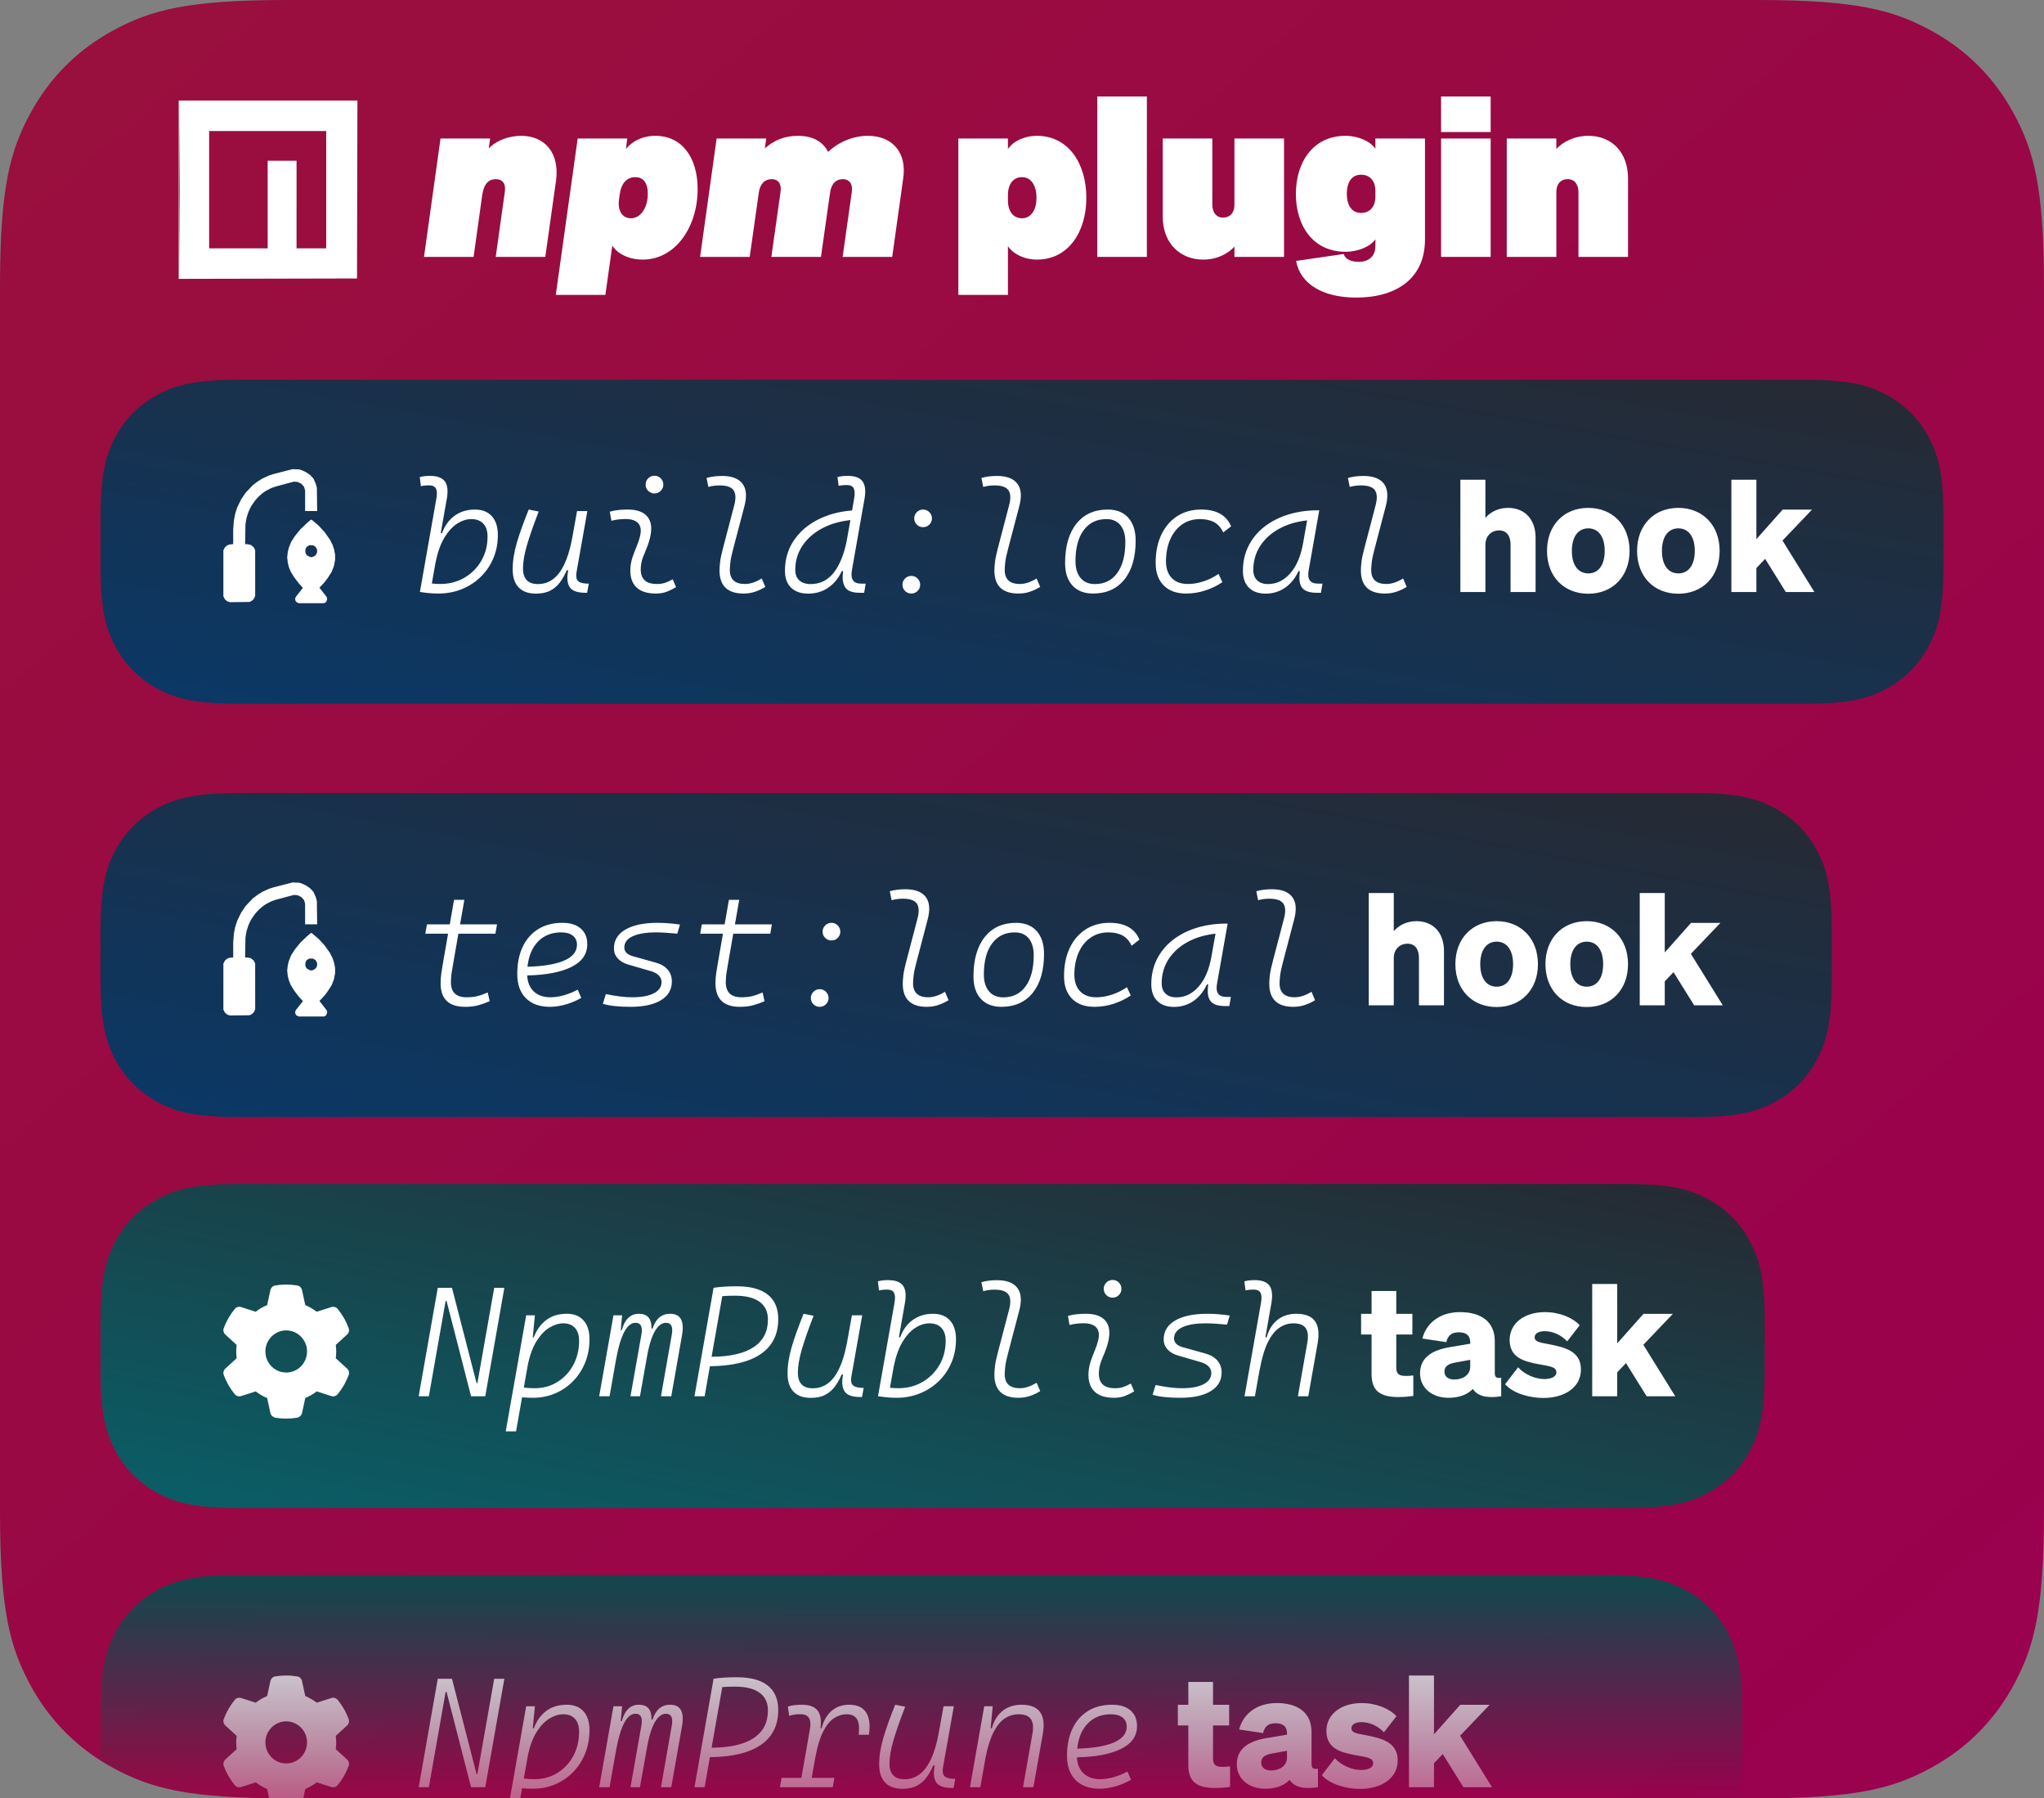 <?xml version="1.0" encoding="UTF-8"?>
<svg width="183px" height="161px" viewBox="0 0 183 161" version="1.1" xmlns="http://www.w3.org/2000/svg" xmlns:xlink="http://www.w3.org/1999/xlink">
    <rect x="0" y="0" width="183" height="161" fill="#808080" stroke="none"/>
    <!-- Generator: Sketch 52.6 (67491) - http://www.bohemiancoding.com/sketch -->
    <title>plugin</title>
    <desc>Created with Sketch.</desc>
    <defs>
        <linearGradient x1="3.428%" y1="3.428%" x2="99.313%" y2="99.313%" id="linearGradient-1">
            <stop stop-color="#990F3D" offset="0%"></stop>
            <stop stop-color="#9A004F" offset="100%"></stop>
        </linearGradient>
        <linearGradient x1="6.143%" y1="6.143%" x2="6.143%" y2="100%" id="linearGradient-2">
            <stop stop-color="#17454E" offset="0%"></stop>
            <stop stop-color="#17454E" stop-opacity="0" offset="100%"></stop>
        </linearGradient>
        <linearGradient x1="99.313%" y1="3.428%" x2="3.428%" y2="99.313%" id="linearGradient-3">
            <stop stop-color="#262A33" offset="0%"></stop>
            <stop stop-color="#0A3866" offset="100%"></stop>
        </linearGradient>
        <linearGradient x1="50%" y1="0%" x2="50%" y2="100%" id="linearGradient-4">
            <stop stop-color="#FFFFFF" stop-opacity="0.71" offset="0%"></stop>
            <stop stop-color="#FFFFFF" stop-opacity="0.306" offset="100%"></stop>
        </linearGradient>
        <linearGradient x1="98.053%" y1="3.428%" x2="3.428%" y2="98.053%" id="linearGradient-5">
            <stop stop-color="#262A33" offset="0%"></stop>
            <stop stop-color="#0A5E66" offset="100%"></stop>
        </linearGradient>
    </defs>
    <g id="plugin" stroke="none" stroke-width="1" fill="none" fill-rule="evenodd">
        <path d="M25.639,-1.03584031e-15 L157.361,1.03584031e-15 C166.276,-6.01853049e-16 169.509,0.928 172.768,2.671 C176.028,4.414 178.586,6.972 180.329,10.232 C182.072,13.491 183,16.724 183,25.639 L183,135.361 C183,144.276 182.072,147.509 180.329,150.768 C178.586,154.028 176.028,156.586 172.768,158.329 C169.509,160.072 166.276,161 157.361,161 L25.639,161 C16.724,161 13.491,160.072 10.232,158.329 C6.972,156.586 4.414,154.028 2.671,150.768 C0.928,147.509 4.01235366e-16,144.276 -6.90560205e-16,135.361 L6.90560205e-16,25.639 C-4.01235366e-16,16.724 0.928,13.491 2.671,10.232 C4.414,6.972 6.972,4.414 10.232,2.671 C13.491,0.928 16.724,6.01853049e-16 25.639,-1.03584031e-15 Z" id="Rectangle" fill="url(#linearGradient-1)"></path>
        <path d="M155.684,161 L25.639,161 C16.724,161 13.491,160.072 10.232,158.329 C9.812,158.104 9.404,157.866 9.007,157.615 C9.002,157.367 9,157.109 9,156.84 L9,153.16 C9,149.494 9.464,147.745 10.336,146.116 C11.207,144.486 12.486,143.207 14.116,142.336 C15.745,141.464 17.494,141 21.16,141 L143.84,141 C147.506,141 149.255,141.464 150.884,142.336 C152.514,143.207 153.793,144.486 154.664,146.116 C155.536,147.745 156,149.494 156,153.16 L156,156.84 C156,158.604 155.893,159.924 155.684,161 Z" id="Combined-Shape" fill="url(#linearGradient-2)"></path>
        <path d="M21.353,34 L161.647,34 C165.545,34 167.255,34.464 168.884,35.336 C170.514,36.207 171.793,37.486 172.664,39.116 C173.536,40.745 174,42.455 174,46.353 L174,50.647 C174,54.545 173.536,56.255 172.664,57.884 C171.793,59.514 170.514,60.793 168.884,61.664 C167.255,62.536 165.545,63 161.647,63 L21.353,63 C17.455,63 15.745,62.536 14.116,61.664 C12.486,60.793 11.207,59.514 10.336,57.884 C9.464,56.255 9,54.545 9,50.647 L9,46.353 C9,42.455 9.464,40.745 10.336,39.116 C11.207,37.486 12.486,36.207 14.116,35.336 C15.745,34.464 17.455,34 21.353,34 Z" id="Rectangle" fill="url(#linearGradient-3)"></path>
        <path d="M39.242,53.137 C38.969,53.137 38.695,53.124 38.422,53.099 C38.148,53.074 37.873,53.039 37.595,52.993 L39.064,44.66 C39.142,44.245 39.131,43.94 39.03,43.744 C38.93,43.548 38.72,43.45 38.401,43.45 C38.283,43.45 38.163,43.456 38.042,43.467 C37.922,43.479 37.802,43.498 37.684,43.525 L37.581,42.712 C37.731,42.671 37.882,42.642 38.032,42.626 C38.183,42.611 38.333,42.603 38.483,42.603 C39.144,42.603 39.594,42.769 39.833,43.102 C40.073,43.434 40.129,43.954 40.001,44.66 L39.461,47.723 L39.577,47.723 C39.823,47.048 40.201,46.529 40.712,46.164 C41.222,45.799 41.824,45.617 42.517,45.617 C43.168,45.617 43.674,45.815 44.034,46.212 C44.394,46.608 44.574,47.169 44.574,47.894 C44.574,48.641 44.441,49.333 44.174,49.968 C43.908,50.604 43.533,51.159 43.05,51.633 C42.567,52.107 42.002,52.476 41.354,52.74 C40.707,53.005 40.003,53.137 39.242,53.137 Z M38.996,50.354 L38.661,52.234 C38.88,52.266 39.124,52.282 39.393,52.282 C40.204,52.282 40.93,52.097 41.57,51.725 C42.21,51.354 42.717,50.847 43.091,50.204 C43.465,49.562 43.651,48.837 43.651,48.03 C43.651,47.534 43.524,47.15 43.269,46.878 C43.013,46.607 42.656,46.472 42.195,46.472 C41.776,46.472 41.356,46.606 40.934,46.875 C40.513,47.144 40.13,47.564 39.786,48.136 C39.442,48.708 39.178,49.448 38.996,50.354 Z M47.979,53.144 C47.304,53.144 46.789,52.958 46.434,52.586 C46.078,52.215 45.9,51.676 45.9,50.97 C45.9,50.227 46.025,49.433 46.273,48.587 C46.521,47.742 46.876,46.752 47.336,45.617 L48.231,45.795 C47.762,47.003 47.41,48.01 47.175,48.816 C46.941,49.623 46.823,50.313 46.823,50.888 C46.823,51.822 47.272,52.289 48.17,52.289 C48.931,52.289 49.563,51.956 50.067,51.291 C50.57,50.626 50.954,49.603 51.219,48.222 L51.663,45.754 L52.586,45.754 L51.615,51.229 C51.556,51.585 51.594,51.839 51.728,51.992 C51.862,52.144 52.13,52.23 52.531,52.248 L52.716,52.248 L52.565,53.068 L52.408,53.068 C51.679,53.068 51.207,52.894 50.993,52.545 C50.779,52.197 50.74,51.701 50.877,51.059 L50.74,51.059 C50.572,51.455 50.372,51.811 50.142,52.125 C49.912,52.439 49.624,52.688 49.277,52.87 C48.931,53.052 48.498,53.144 47.979,53.144 Z M60.229,51.865 L60.529,52.562 C60.27,52.722 59.996,52.858 59.709,52.969 C59.422,53.081 59.091,53.137 58.718,53.137 C57.929,53.137 57.341,52.943 56.954,52.556 C56.567,52.168 56.396,51.601 56.441,50.854 C56.464,50.512 56.53,50.179 56.64,49.855 C56.749,49.532 56.869,49.217 56.999,48.912 C57.128,48.607 57.228,48.313 57.296,48.03 C57.428,47.515 57.38,47.126 57.152,46.861 C56.924,46.597 56.537,46.465 55.99,46.465 C55.557,46.465 55.14,46.517 54.739,46.622 L54.596,45.809 C54.865,45.731 55.133,45.68 55.402,45.655 C55.671,45.63 55.94,45.617 56.209,45.617 C57.038,45.617 57.627,45.835 57.976,46.27 C58.325,46.705 58.396,47.338 58.191,48.167 C58.114,48.491 58.015,48.792 57.894,49.073 C57.773,49.353 57.662,49.63 57.559,49.903 C57.457,50.177 57.394,50.473 57.371,50.792 C57.303,51.785 57.779,52.282 58.8,52.282 C59.069,52.282 59.305,52.25 59.507,52.187 C59.71,52.123 59.951,52.016 60.229,51.865 Z M58.595,44.175 C58.376,44.175 58.189,44.097 58.034,43.942 C57.879,43.787 57.802,43.601 57.802,43.382 C57.802,43.163 57.879,42.976 58.034,42.821 C58.189,42.666 58.376,42.589 58.595,42.589 C58.813,42.589 59,42.666 59.155,42.821 C59.31,42.976 59.388,43.163 59.388,43.382 C59.388,43.601 59.31,43.787 59.155,43.942 C59,44.097 58.813,44.175 58.595,44.175 Z M66.572,53.137 C65.137,53.137 64.419,52.446 64.419,51.065 C64.419,50.879 64.436,50.631 64.47,50.324 C64.504,50.016 64.588,49.614 64.72,49.117 L65.738,45.228 C65.898,44.621 65.876,44.175 65.673,43.888 C65.471,43.601 65.055,43.457 64.426,43.457 C64.262,43.457 64.095,43.467 63.927,43.488 C63.758,43.508 63.59,43.544 63.421,43.594 L63.257,42.787 C63.485,42.723 63.715,42.678 63.947,42.65 C64.18,42.623 64.412,42.609 64.645,42.609 C65.515,42.609 66.126,42.841 66.477,43.303 C66.827,43.766 66.882,44.446 66.641,45.344 L65.649,49.117 C65.508,49.641 65.422,50.053 65.39,50.351 C65.358,50.65 65.342,50.872 65.342,51.018 C65.337,51.861 65.791,52.282 66.702,52.282 C67.162,52.282 67.661,52.118 68.199,51.79 L68.521,52.542 C68.215,52.729 67.904,52.875 67.587,52.979 C67.271,53.084 66.932,53.137 66.572,53.137 Z M72.362,53.144 C71.701,53.144 71.189,52.966 70.824,52.61 C70.46,52.255 70.277,51.754 70.277,51.106 C70.277,50.086 70.537,49.186 71.057,48.406 C71.576,47.627 72.288,47.004 73.193,46.537 C74.097,46.069 75.129,45.79 76.286,45.699 L76.471,44.633 C76.544,44.223 76.531,43.918 76.433,43.72 C76.335,43.522 76.127,43.423 75.808,43.423 C75.689,43.423 75.568,43.429 75.445,43.44 C75.322,43.451 75.201,43.471 75.083,43.498 L74.98,42.712 C75.131,42.671 75.281,42.642 75.432,42.626 C75.582,42.611 75.732,42.603 75.883,42.603 C76.544,42.603 76.993,42.769 77.229,43.102 C77.466,43.434 77.523,43.954 77.4,44.66 L76.272,51.052 C76.127,51.849 76.398,52.248 77.086,52.248 L77.51,52.248 L77.366,53.068 L76.963,53.068 C76.293,53.068 75.857,52.897 75.654,52.556 C75.451,52.214 75.395,51.74 75.486,51.134 L75.363,51.134 C75.072,51.767 74.667,52.261 74.15,52.614 C73.633,52.967 73.037,53.144 72.362,53.144 Z M75.801,48.461 L75.801,48.447 L76.136,46.561 C75.151,46.67 74.289,46.927 73.548,47.333 C72.808,47.739 72.231,48.258 71.819,48.892 C71.406,49.525 71.2,50.236 71.2,51.024 C71.2,51.425 71.321,51.736 71.562,51.958 C71.804,52.179 72.144,52.289 72.581,52.289 C73.401,52.289 74.077,51.964 74.608,51.315 C75.139,50.666 75.536,49.714 75.801,48.461 Z M82.644,47.196 C82.425,47.196 82.238,47.12 82.083,46.967 C81.928,46.815 81.851,46.629 81.851,46.41 C81.851,46.191 81.928,46.005 82.083,45.85 C82.238,45.695 82.425,45.617 82.644,45.617 C82.862,45.617 83.049,45.695 83.204,45.85 C83.359,46.005 83.437,46.191 83.437,46.41 C83.437,46.629 83.359,46.815 83.204,46.967 C83.049,47.12 82.862,47.196 82.644,47.196 Z M81.591,53.137 C81.372,53.137 81.185,53.06 81.03,52.908 C80.875,52.755 80.798,52.569 80.798,52.351 C80.798,52.132 80.875,51.945 81.03,51.79 C81.185,51.635 81.372,51.558 81.591,51.558 C81.81,51.558 81.996,51.635 82.151,51.79 C82.306,51.945 82.384,52.132 82.384,52.351 C82.384,52.569 82.306,52.755 82.151,52.908 C81.996,53.06 81.81,53.137 81.591,53.137 Z M91.182,53.137 C89.746,53.137 89.028,52.446 89.028,51.065 C89.028,50.879 89.045,50.631 89.08,50.324 C89.114,50.016 89.197,49.614 89.329,49.117 L90.348,45.228 C90.507,44.621 90.486,44.175 90.283,43.888 C90.08,43.601 89.664,43.457 89.035,43.457 C88.871,43.457 88.705,43.467 88.536,43.488 C88.368,43.508 88.199,43.544 88.03,43.594 L87.866,42.787 C88.094,42.723 88.324,42.678 88.557,42.65 C88.789,42.623 89.021,42.609 89.254,42.609 C90.124,42.609 90.735,42.841 91.086,43.303 C91.437,43.766 91.492,44.446 91.25,45.344 L90.259,49.117 C90.118,49.641 90.031,50.053 89.999,50.351 C89.967,50.65 89.951,50.872 89.951,51.018 C89.947,51.861 90.4,52.282 91.312,52.282 C91.772,52.282 92.271,52.118 92.809,51.79 L93.13,52.542 C92.825,52.729 92.514,52.875 92.197,52.979 C91.88,53.084 91.542,53.137 91.182,53.137 Z M97.854,53.137 C97.07,53.137 96.458,52.897 96.018,52.419 C95.578,51.94 95.358,51.275 95.358,50.423 C95.358,48.91 95.696,47.731 96.37,46.885 C97.045,46.04 97.981,45.617 99.18,45.617 C99.964,45.617 100.575,45.862 101.015,46.352 C101.455,46.842 101.675,47.524 101.675,48.399 C101.675,49.89 101.338,51.052 100.663,51.886 C99.989,52.72 99.052,53.137 97.854,53.137 Z M98.031,52.289 C98.888,52.289 99.556,51.956 100.034,51.291 C100.513,50.626 100.752,49.701 100.752,48.516 C100.752,47.873 100.604,47.372 100.308,47.012 C100.011,46.652 99.594,46.472 99.057,46.472 C98.191,46.472 97.513,46.803 97.023,47.466 C96.533,48.129 96.288,49.053 96.288,50.238 C96.288,50.881 96.441,51.383 96.746,51.746 C97.051,52.108 97.48,52.289 98.031,52.289 Z M106.351,52.282 C106.825,52.282 107.302,52.2 107.783,52.036 C108.264,51.872 108.702,51.653 109.099,51.38 L109.44,52.118 C108.998,52.424 108.495,52.67 107.93,52.856 C107.365,53.043 106.786,53.137 106.193,53.137 C105.332,53.137 104.662,52.895 104.184,52.412 C103.705,51.929 103.466,51.255 103.466,50.389 C103.466,49.427 103.634,48.59 103.972,47.876 C104.309,47.163 104.783,46.608 105.394,46.212 C106.004,45.815 106.72,45.617 107.54,45.617 C108.907,45.617 109.8,46.118 110.22,47.121 L109.516,47.668 C109.315,47.24 109.044,46.933 108.702,46.749 C108.36,46.564 107.939,46.472 107.438,46.472 C106.827,46.472 106.294,46.63 105.838,46.947 C105.382,47.264 105.028,47.707 104.775,48.276 C104.522,48.846 104.393,49.514 104.389,50.279 C104.398,50.913 104.573,51.405 104.915,51.756 C105.257,52.107 105.735,52.282 106.351,52.282 Z M113.316,53.144 C112.669,53.144 112.168,52.966 111.812,52.61 C111.457,52.255 111.279,51.754 111.279,51.106 C111.279,50.286 111.447,49.542 111.782,48.875 C112.117,48.207 112.587,47.636 113.193,47.162 C113.799,46.688 114.51,46.324 115.326,46.068 C116.142,45.813 117.028,45.686 117.985,45.686 L118.115,45.686 L117.158,51.1 C117.026,51.865 117.304,52.248 117.992,52.248 L118.402,52.248 L118.266,53.068 L117.89,53.068 C117.243,53.068 116.804,52.917 116.574,52.614 C116.344,52.311 116.279,51.817 116.379,51.134 L116.256,51.134 C115.955,51.781 115.551,52.278 115.042,52.624 C114.534,52.97 113.959,53.144 113.316,53.144 Z M113.528,52.289 C114.285,52.289 114.946,51.97 115.511,51.332 C116.076,50.694 116.461,49.792 116.666,48.625 L117.028,46.588 C116.067,46.693 115.224,46.947 114.499,47.35 C113.774,47.753 113.212,48.27 112.811,48.898 C112.41,49.527 112.209,50.236 112.209,51.024 C112.209,51.425 112.325,51.736 112.558,51.958 C112.79,52.179 113.114,52.289 113.528,52.289 Z M123.994,53.137 C122.559,53.137 121.841,52.446 121.841,51.065 C121.841,50.879 121.858,50.631 121.892,50.324 C121.926,50.016 122.009,49.614 122.142,49.117 L123.16,45.228 C123.32,44.621 123.298,44.175 123.095,43.888 C122.892,43.601 122.477,43.457 121.848,43.457 C121.684,43.457 121.517,43.467 121.349,43.488 C121.18,43.508 121.011,43.544 120.843,43.594 L120.679,42.787 C120.907,42.723 121.137,42.678 121.369,42.65 C121.602,42.623 121.834,42.609 122.066,42.609 C122.937,42.609 123.548,42.841 123.898,43.303 C124.249,43.766 124.304,44.446 124.062,45.344 L123.071,49.117 C122.93,49.641 122.843,50.053 122.812,50.351 C122.78,50.65 122.764,50.872 122.764,51.018 C122.759,51.861 123.213,52.282 124.124,52.282 C124.584,52.282 125.083,52.118 125.621,51.79 L125.942,52.542 C125.637,52.729 125.326,52.875 125.009,52.979 C124.693,53.084 124.354,53.137 123.994,53.137 Z M130.748,53 L130.748,42.948 L132.988,42.948 L132.988,46.364 C133.394,45.888 134.08,45.468 135.018,45.468 C136.53,45.468 137.482,46.518 137.482,48.128 L137.482,53 L135.242,53 L135.242,48.772 C135.242,48.03 134.934,47.484 134.206,47.484 C133.59,47.484 132.988,47.918 132.988,48.786 L132.988,53 L130.748,53 Z M145.896,49.318 C145.896,51.614 144.37,53.154 142.2,53.154 C140.016,53.154 138.504,51.614 138.504,49.318 C138.504,47.022 140.016,45.468 142.2,45.468 C144.37,45.468 145.896,47.022 145.896,49.318 Z M140.73,49.318 C140.73,50.606 141.304,51.334 142.2,51.334 C143.096,51.334 143.67,50.606 143.67,49.318 C143.67,48.03 143.096,47.302 142.2,47.302 C141.304,47.302 140.73,48.03 140.73,49.318 Z M153.96,49.318 C153.96,51.614 152.434,53.154 150.264,53.154 C148.08,53.154 146.568,51.614 146.568,49.318 C146.568,47.022 148.08,45.468 150.264,45.468 C152.434,45.468 153.96,47.022 153.96,49.318 Z M148.794,49.318 C148.794,50.606 149.368,51.334 150.264,51.334 C151.16,51.334 151.734,50.606 151.734,49.318 C151.734,48.03 151.16,47.302 150.264,47.302 C149.368,47.302 148.794,48.03 148.794,49.318 Z M157.25,42.948 L157.25,48.268 L159.602,45.622 L162.234,45.622 L159.588,48.394 L162.444,53 L159.882,53 L158.034,50.032 L157.25,50.858 L157.25,53 L155.01,53 L155.01,42.948 L157.25,42.948 Z" id="Combined-Shape" fill="#FFFFFF"></path>
        <path d="M25.365,42.214 L24.531,42.428 L24.307,42.5 L24.083,42.571 L23.791,42.704 L23.498,42.837 L23.284,42.97 L23.07,43.103 L22.846,43.274 L22.623,43.445 L22.309,43.776 L21.994,44.108 L21.794,44.402 L21.595,44.696 L21.416,45.062 L21.238,45.429 L21.147,45.714 L21.056,45.998 L20.999,46.288 L20.941,46.577 L20.91,46.98 L20.879,47.383 L20.879,48.046 L20.879,48.71 L20.694,48.732 L20.509,48.754 L20.419,48.794 L20.328,48.833 L20.23,48.92 L20.132,49.007 L20.066,49.136 L20,49.265 L20,51.328 L20,53.391 L20.066,53.52 L20.132,53.65 L20.241,53.744 L20.349,53.837 L20.473,53.874 L20.596,53.91 L21.475,53.9 L22.355,53.891 L22.474,53.823 L22.593,53.756 L22.674,53.667 L22.754,53.578 L22.8,53.462 L22.846,53.346 L22.846,51.302 L22.846,49.259 L22.777,49.121 L22.708,48.984 L22.585,48.885 L22.462,48.786 L22.31,48.752 L22.158,48.718 L22.051,48.718 L21.945,48.718 L21.96,47.819 L21.976,46.921 L22.025,46.64 L22.074,46.358 L22.161,46.086 L22.248,45.814 L22.365,45.57 L22.482,45.327 L22.653,45.077 L22.823,44.827 L22.991,44.639 L23.159,44.452 L23.323,44.309 L23.487,44.166 L23.632,44.063 L23.777,43.96 L24.034,43.827 L24.292,43.694 L24.486,43.624 L24.68,43.555 L25.499,43.336 L26.319,43.117 L26.485,43.133 L26.651,43.148 L26.817,43.23 L26.983,43.312 L27.104,43.449 L27.224,43.586 L27.271,43.751 L27.317,43.916 L27.317,44.832 L27.317,45.749 L27.856,45.749 L28.395,45.749 L28.383,44.71 L28.37,43.67 L28.319,43.483 L28.267,43.295 L28.161,43.062 L28.055,42.83 L27.902,42.67 L27.75,42.51 L27.571,42.39 L27.392,42.27 L27.228,42.193 L27.064,42.116 L26.93,42.071 L26.796,42.026 L26.498,42.013 L26.2,42 L25.365,42.214 M27.639,46.692 L27.452,46.854 L27.171,47.122 L26.89,47.39 L26.639,47.702 L26.389,48.015 L26.224,48.273 L26.06,48.531 L25.964,48.773 L25.867,49.015 L25.819,49.202 L25.77,49.39 L25.741,49.64 L25.712,49.89 L25.738,50.128 L25.764,50.365 L25.813,50.565 L25.862,50.765 L25.949,50.979 L26.035,51.192 L26.194,51.447 L26.354,51.703 L26.537,51.944 L26.72,52.185 L26.918,52.405 L27.116,52.625 L27.075,52.68 L27.035,52.734 L26.758,53.086 L26.481,53.437 L26.451,53.521 L26.421,53.605 L26.44,53.701 L26.46,53.797 L26.509,53.856 L26.557,53.915 L26.653,53.957 L26.749,54 L27.884,54 L29.019,54 L29.103,53.954 L29.187,53.909 L29.236,53.801 L29.285,53.694 L29.285,53.604 L29.285,53.514 L29.233,53.437 L29.182,53.359 L28.891,52.986 L28.599,52.613 L28.821,52.377 L29.042,52.14 L29.178,51.964 L29.313,51.787 L29.502,51.495 L29.69,51.203 L29.789,50.953 L29.888,50.704 L29.944,50.422 L29.999,50.14 L30,49.896 L30,49.653 L29.953,49.412 L29.905,49.171 L29.845,48.984 L29.784,48.796 L29.665,48.559 L29.546,48.321 L29.305,47.981 L29.063,47.64 L28.794,47.347 L28.525,47.054 L28.214,46.792 L27.903,46.53 L27.865,46.53 L27.827,46.53 L27.639,46.692 M27.567,48.89 L27.444,48.967 L27.393,49.08 L27.342,49.193 L27.34,49.327 L27.338,49.461 L27.396,49.582 L27.455,49.702 L27.615,49.788 L27.775,49.874 L27.867,49.874 L27.958,49.873 L28.077,49.815 L28.197,49.758 L28.262,49.683 L28.327,49.609 L28.359,49.521 L28.39,49.433 L28.39,49.318 L28.389,49.202 L28.322,49.078 L28.255,48.954 L28.137,48.883 L28.018,48.813 L27.854,48.813 L27.69,48.812 L27.567,48.89" id="Shape" fill="#FFFFFF"></path>
        <path d="M21.353,71 L151.647,71 C155.545,71 157.255,71.464 158.884,72.336 C160.514,73.207 161.793,74.486 162.664,76.116 C163.536,77.745 164,79.455 164,83.353 L164,87.647 C164,91.545 163.536,93.255 162.664,94.884 C161.793,96.514 160.514,97.793 158.884,98.664 C157.255,99.536 155.545,100 151.647,100 L21.353,100 C17.455,100 15.745,99.536 14.116,98.664 C12.486,97.793 11.207,96.514 10.336,94.884 C9.464,93.255 9,91.545 9,87.647 L9,83.353 C9,79.455 9.464,77.745 10.336,76.116 C11.207,74.486 12.486,73.207 14.116,72.336 C15.745,71.464 17.455,71 21.353,71 Z" id="Rectangle" fill="url(#linearGradient-3)"></path>
        <path d="M41.635,90.137 C40.176,90.137 39.447,89.43 39.447,88.018 C39.447,87.721 39.468,87.432 39.509,87.149 C39.55,86.867 39.614,86.477 39.7,85.98 L40.117,83.588 L38.08,83.588 L38.224,82.754 L40.268,82.754 L40.65,80.56 L41.573,80.56 L41.19,82.754 L44.499,82.754 L44.355,83.588 L41.04,83.588 L40.623,85.98 C40.536,86.468 40.473,86.844 40.432,87.108 C40.391,87.373 40.37,87.646 40.37,87.929 C40.37,88.831 40.835,89.282 41.765,89.282 C42.12,89.282 42.433,89.25 42.705,89.187 C42.976,89.123 43.296,89.011 43.665,88.852 L43.843,89.631 C43.528,89.772 43.196,89.892 42.845,89.99 C42.494,90.088 42.09,90.137 41.635,90.137 Z M49.291,89.282 C49.665,89.282 50.065,89.222 50.491,89.101 C50.917,88.98 51.328,88.813 51.725,88.599 L52.039,89.337 C51.606,89.588 51.142,89.784 50.648,89.925 C50.153,90.066 49.681,90.137 49.229,90.137 C48.309,90.137 47.592,89.878 47.08,89.361 C46.567,88.844 46.311,88.125 46.311,87.204 C46.311,86.256 46.473,85.44 46.799,84.757 C47.125,84.073 47.59,83.546 48.194,83.174 C48.798,82.803 49.517,82.617 50.351,82.617 C51.052,82.617 51.599,82.786 51.991,83.123 C52.383,83.46 52.579,83.93 52.579,84.531 C52.579,85.42 52.105,86.099 51.157,86.568 C50.209,87.038 48.89,87.291 47.199,87.327 C47.231,87.942 47.43,88.422 47.797,88.766 C48.164,89.11 48.662,89.282 49.291,89.282 Z M47.227,86.548 C48.644,86.511 49.736,86.328 50.504,85.998 C51.272,85.667 51.656,85.192 51.656,84.572 C51.656,84.23 51.533,83.962 51.287,83.766 C51.041,83.57 50.695,83.472 50.248,83.472 C49.396,83.472 48.704,83.744 48.173,84.289 C47.642,84.833 47.327,85.586 47.227,86.548 Z M56.441,90.137 C55.38,90.137 54.557,90.046 53.974,89.863 L54.24,88.995 C55.17,89.187 55.954,89.282 56.592,89.282 C57.43,89.282 58.08,89.163 58.54,88.923 C59,88.684 59.23,88.348 59.23,87.915 C59.23,87.692 59.147,87.496 58.981,87.327 C58.815,87.159 58.581,87.031 58.28,86.944 L56.257,86.356 C55.847,86.238 55.529,86.052 55.303,85.799 C55.078,85.546 54.965,85.251 54.965,84.914 C54.965,84.185 55.308,83.62 55.994,83.219 C56.68,82.818 57.647,82.617 58.896,82.617 C59.205,82.617 59.532,82.631 59.876,82.658 C60.221,82.686 60.554,82.724 60.878,82.774 L60.639,83.588 C59.855,83.51 59.217,83.472 58.725,83.472 C57.827,83.472 57.131,83.589 56.636,83.824 C56.142,84.058 55.895,84.392 55.895,84.825 C55.895,85.203 56.157,85.465 56.681,85.611 L58.69,86.172 C59.16,86.299 59.521,86.51 59.774,86.804 C60.027,87.098 60.153,87.45 60.153,87.86 C60.153,88.585 59.83,89.146 59.183,89.542 C58.535,89.938 57.622,90.137 56.441,90.137 Z M66.244,90.137 C64.786,90.137 64.057,89.43 64.057,88.018 C64.057,87.721 64.077,87.432 64.118,87.149 C64.159,86.867 64.223,86.477 64.31,85.98 L64.727,83.588 L62.689,83.588 L62.833,82.754 L64.877,82.754 L65.26,80.56 L66.183,80.56 L65.8,82.754 L69.108,82.754 L68.965,83.588 L65.649,83.588 L65.232,85.98 C65.146,86.468 65.082,86.844 65.041,87.108 C65,87.373 64.979,87.646 64.979,87.929 C64.979,88.831 65.444,89.282 66.374,89.282 C66.729,89.282 67.043,89.25 67.314,89.187 C67.585,89.123 67.905,89.011 68.274,88.852 L68.452,89.631 C68.138,89.772 67.805,89.892 67.454,89.99 C67.103,90.088 66.7,90.137 66.244,90.137 Z M74.44,84.196 C74.222,84.196 74.035,84.12 73.88,83.967 C73.725,83.815 73.647,83.629 73.647,83.41 C73.647,83.191 73.725,83.005 73.88,82.85 C74.035,82.695 74.222,82.617 74.44,82.617 C74.659,82.617 74.846,82.695 75.001,82.85 C75.156,83.005 75.233,83.191 75.233,83.41 C75.233,83.629 75.156,83.815 75.001,83.967 C74.846,84.12 74.659,84.196 74.44,84.196 Z M73.388,90.137 C73.169,90.137 72.982,90.06 72.827,89.908 C72.672,89.755 72.595,89.569 72.595,89.351 C72.595,89.132 72.672,88.945 72.827,88.79 C72.982,88.635 73.169,88.558 73.388,88.558 C73.606,88.558 73.793,88.635 73.948,88.79 C74.103,88.945 74.181,89.132 74.181,89.351 C74.181,89.569 74.103,89.755 73.948,89.908 C73.793,90.06 73.606,90.137 73.388,90.137 Z M82.979,90.137 C81.543,90.137 80.825,89.446 80.825,88.065 C80.825,87.879 80.842,87.631 80.876,87.324 C80.911,87.016 80.994,86.614 81.126,86.117 L82.145,82.228 C82.304,81.621 82.282,81.175 82.08,80.888 C81.877,80.601 81.461,80.457 80.832,80.457 C80.668,80.457 80.502,80.467 80.333,80.488 C80.164,80.508 79.996,80.544 79.827,80.594 L79.663,79.787 C79.891,79.723 80.121,79.678 80.354,79.65 C80.586,79.623 80.818,79.609 81.051,79.609 C81.921,79.609 82.532,79.841 82.883,80.303 C83.234,80.766 83.288,81.446 83.047,82.344 L82.056,86.117 C81.914,86.641 81.828,87.053 81.796,87.351 C81.764,87.65 81.748,87.872 81.748,88.018 C81.743,88.861 82.197,89.282 83.108,89.282 C83.569,89.282 84.068,89.118 84.605,88.79 L84.927,89.542 C84.621,89.729 84.31,89.875 83.994,89.979 C83.677,90.084 83.339,90.137 82.979,90.137 Z M89.65,90.137 C88.867,90.137 88.255,89.897 87.815,89.419 C87.375,88.94 87.155,88.275 87.155,87.423 C87.155,85.91 87.493,84.731 88.167,83.885 C88.841,83.04 89.778,82.617 90.977,82.617 C91.76,82.617 92.372,82.862 92.812,83.352 C93.252,83.842 93.472,84.524 93.472,85.399 C93.472,86.89 93.134,88.052 92.46,88.886 C91.785,89.72 90.849,90.137 89.65,90.137 Z M89.828,89.289 C90.685,89.289 91.353,88.956 91.831,88.291 C92.31,87.626 92.549,86.701 92.549,85.516 C92.549,84.873 92.401,84.372 92.104,84.012 C91.808,83.652 91.391,83.472 90.854,83.472 C89.988,83.472 89.31,83.803 88.82,84.466 C88.33,85.129 88.085,86.053 88.085,87.238 C88.085,87.881 88.238,88.383 88.543,88.746 C88.848,89.108 89.277,89.289 89.828,89.289 Z M98.147,89.282 C98.621,89.282 99.099,89.2 99.58,89.036 C100.06,88.872 100.499,88.653 100.896,88.38 L101.237,89.118 C100.795,89.424 100.292,89.67 99.727,89.856 C99.161,90.043 98.583,90.137 97.99,90.137 C97.129,90.137 96.459,89.895 95.98,89.412 C95.502,88.929 95.263,88.255 95.263,87.389 C95.263,86.427 95.431,85.59 95.769,84.876 C96.106,84.163 96.58,83.608 97.19,83.212 C97.801,82.815 98.517,82.617 99.337,82.617 C100.704,82.617 101.597,83.118 102.017,84.121 L101.312,84.668 C101.112,84.24 100.841,83.933 100.499,83.749 C100.157,83.564 99.736,83.472 99.234,83.472 C98.624,83.472 98.09,83.63 97.635,83.947 C97.179,84.264 96.825,84.707 96.572,85.276 C96.319,85.846 96.19,86.514 96.186,87.279 C96.195,87.913 96.37,88.405 96.712,88.756 C97.054,89.107 97.532,89.282 98.147,89.282 Z M105.113,90.144 C104.466,90.144 103.965,89.966 103.609,89.61 C103.254,89.255 103.076,88.754 103.076,88.106 C103.076,87.286 103.244,86.542 103.579,85.875 C103.914,85.207 104.384,84.636 104.99,84.162 C105.596,83.688 106.307,83.324 107.123,83.068 C107.939,82.813 108.825,82.686 109.782,82.686 L109.912,82.686 L108.955,88.1 C108.823,88.865 109.101,89.248 109.789,89.248 L110.199,89.248 L110.062,90.068 L109.687,90.068 C109.039,90.068 108.601,89.917 108.371,89.614 C108.14,89.311 108.076,88.817 108.176,88.134 L108.053,88.134 C107.752,88.781 107.347,89.278 106.839,89.624 C106.331,89.97 105.756,90.144 105.113,90.144 Z M105.325,89.289 C106.082,89.289 106.743,88.97 107.308,88.332 C107.873,87.694 108.258,86.792 108.463,85.625 L108.825,83.588 C107.864,83.693 107.021,83.947 106.296,84.35 C105.571,84.753 105.008,85.27 104.607,85.898 C104.206,86.527 104.006,87.236 104.006,88.024 C104.006,88.425 104.122,88.736 104.354,88.958 C104.587,89.179 104.91,89.289 105.325,89.289 Z M115.791,90.137 C114.355,90.137 113.638,89.446 113.638,88.065 C113.638,87.879 113.655,87.631 113.689,87.324 C113.723,87.016 113.806,86.614 113.938,86.117 L114.957,82.228 C115.117,81.621 115.095,81.175 114.892,80.888 C114.689,80.601 114.273,80.457 113.645,80.457 C113.48,80.457 113.314,80.467 113.146,80.488 C112.977,80.508 112.808,80.544 112.64,80.594 L112.476,79.787 C112.703,79.723 112.934,79.678 113.166,79.65 C113.398,79.623 113.631,79.609 113.863,79.609 C114.734,79.609 115.344,79.841 115.695,80.303 C116.046,80.766 116.101,81.446 115.859,82.344 L114.868,86.117 C114.727,86.641 114.64,87.053 114.608,87.351 C114.576,87.65 114.561,87.872 114.561,88.018 C114.556,88.861 115.009,89.282 115.921,89.282 C116.381,89.282 116.88,89.118 117.418,88.79 L117.739,89.542 C117.434,89.729 117.123,89.875 116.806,89.979 C116.489,90.084 116.151,90.137 115.791,90.137 Z M122.545,90 L122.545,79.948 L124.785,79.948 L124.785,83.364 C125.191,82.888 125.877,82.468 126.815,82.468 C128.327,82.468 129.279,83.518 129.279,85.128 L129.279,90 L127.039,90 L127.039,85.772 C127.039,85.03 126.731,84.484 126.003,84.484 C125.387,84.484 124.785,84.918 124.785,85.786 L124.785,90 L122.545,90 Z M137.693,86.318 C137.693,88.614 136.167,90.154 133.997,90.154 C131.813,90.154 130.301,88.614 130.301,86.318 C130.301,84.022 131.813,82.468 133.997,82.468 C136.167,82.468 137.693,84.022 137.693,86.318 Z M132.527,86.318 C132.527,87.606 133.101,88.334 133.997,88.334 C134.893,88.334 135.467,87.606 135.467,86.318 C135.467,85.03 134.893,84.302 133.997,84.302 C133.101,84.302 132.527,85.03 132.527,86.318 Z M145.757,86.318 C145.757,88.614 144.231,90.154 142.061,90.154 C139.877,90.154 138.365,88.614 138.365,86.318 C138.365,84.022 139.877,82.468 142.061,82.468 C144.231,82.468 145.757,84.022 145.757,86.318 Z M140.591,86.318 C140.591,87.606 141.165,88.334 142.061,88.334 C142.957,88.334 143.531,87.606 143.531,86.318 C143.531,85.03 142.957,84.302 142.061,84.302 C141.165,84.302 140.591,85.03 140.591,86.318 Z M149.047,79.948 L149.047,85.268 L151.399,82.622 L154.031,82.622 L151.385,85.394 L154.241,90 L151.679,90 L149.831,87.032 L149.047,87.858 L149.047,90 L146.807,90 L146.807,79.948 L149.047,79.948 Z" id="Combined-Shape" fill="#FFFFFF"></path>
        <path d="M25.365,79.214 L24.531,79.428 L24.307,79.5 L24.083,79.571 L23.791,79.704 L23.498,79.837 L23.284,79.97 L23.07,80.103 L22.846,80.274 L22.623,80.445 L22.309,80.776 L21.994,81.108 L21.794,81.402 L21.595,81.696 L21.416,82.062 L21.238,82.429 L21.147,82.714 L21.056,82.998 L20.999,83.288 L20.941,83.577 L20.91,83.98 L20.879,84.383 L20.879,85.046 L20.879,85.71 L20.694,85.732 L20.509,85.754 L20.419,85.794 L20.328,85.833 L20.23,85.92 L20.132,86.007 L20.066,86.136 L20,86.265 L20,88.328 L20,90.391 L20.066,90.52 L20.132,90.65 L20.241,90.744 L20.349,90.837 L20.473,90.874 L20.596,90.91 L21.475,90.9 L22.355,90.891 L22.474,90.823 L22.593,90.756 L22.674,90.667 L22.754,90.578 L22.8,90.462 L22.846,90.346 L22.846,88.302 L22.846,86.259 L22.777,86.121 L22.708,85.984 L22.585,85.885 L22.462,85.786 L22.31,85.752 L22.158,85.718 L22.051,85.718 L21.945,85.718 L21.96,84.819 L21.976,83.921 L22.025,83.64 L22.074,83.358 L22.161,83.086 L22.248,82.814 L22.365,82.57 L22.482,82.327 L22.653,82.077 L22.823,81.827 L22.991,81.639 L23.159,81.452 L23.323,81.309 L23.487,81.166 L23.632,81.063 L23.777,80.96 L24.034,80.827 L24.292,80.694 L24.486,80.624 L24.68,80.555 L25.499,80.336 L26.319,80.117 L26.485,80.133 L26.651,80.148 L26.817,80.23 L26.983,80.312 L27.104,80.449 L27.224,80.586 L27.271,80.751 L27.317,80.916 L27.317,81.832 L27.317,82.749 L27.856,82.749 L28.395,82.749 L28.383,81.71 L28.37,80.67 L28.319,80.483 L28.267,80.295 L28.161,80.062 L28.055,79.83 L27.902,79.67 L27.75,79.51 L27.571,79.39 L27.392,79.27 L27.228,79.193 L27.064,79.116 L26.93,79.071 L26.796,79.026 L26.498,79.013 L26.2,79 L25.365,79.214 M27.639,83.692 L27.452,83.854 L27.171,84.122 L26.89,84.39 L26.639,84.702 L26.389,85.015 L26.224,85.273 L26.06,85.531 L25.964,85.773 L25.867,86.015 L25.819,86.202 L25.77,86.39 L25.741,86.64 L25.712,86.89 L25.738,87.128 L25.764,87.365 L25.813,87.565 L25.862,87.765 L25.949,87.979 L26.035,88.192 L26.194,88.447 L26.354,88.703 L26.537,88.944 L26.72,89.185 L26.918,89.405 L27.116,89.625 L27.075,89.68 L27.035,89.734 L26.758,90.086 L26.481,90.437 L26.451,90.521 L26.421,90.605 L26.44,90.701 L26.46,90.797 L26.509,90.856 L26.557,90.915 L26.653,90.957 L26.749,91 L27.884,91 L29.019,91 L29.103,90.954 L29.187,90.909 L29.236,90.801 L29.285,90.694 L29.285,90.604 L29.285,90.514 L29.233,90.437 L29.182,90.359 L28.891,89.986 L28.599,89.613 L28.821,89.377 L29.042,89.14 L29.178,88.964 L29.313,88.787 L29.502,88.495 L29.69,88.203 L29.789,87.953 L29.888,87.704 L29.944,87.422 L29.999,87.14 L30,86.896 L30,86.653 L29.953,86.412 L29.905,86.171 L29.845,85.984 L29.784,85.796 L29.665,85.559 L29.546,85.321 L29.305,84.981 L29.063,84.64 L28.794,84.347 L28.525,84.054 L28.214,83.792 L27.903,83.53 L27.865,83.53 L27.827,83.53 L27.639,83.692 M27.567,85.89 L27.444,85.967 L27.393,86.08 L27.342,86.193 L27.34,86.327 L27.338,86.461 L27.396,86.582 L27.455,86.702 L27.615,86.788 L27.775,86.874 L27.867,86.874 L27.958,86.873 L28.077,86.815 L28.197,86.758 L28.262,86.683 L28.327,86.609 L28.359,86.521 L28.39,86.433 L28.39,86.318 L28.389,86.202 L28.322,86.078 L28.255,85.954 L28.137,85.883 L28.018,85.813 L27.854,85.813 L27.69,85.812 L27.567,85.89" id="Shape" fill="#FFFFFF"></path>
        <path d="M45.304,163 L45.832,159.993 C45.832,159.993 45.83,159.993 45.825,159.993 L45.839,159.973 L47.11,152.754 L47.89,152.754 L47.705,154.654 L47.691,154.723 L47.794,154.723 C48.031,154.08 48.396,153.569 48.888,153.188 C49.38,152.807 50.002,152.617 50.754,152.617 C51.392,152.617 51.889,152.815 52.244,153.212 C52.6,153.608 52.777,154.169 52.777,154.894 C52.777,155.641 52.65,156.333 52.395,156.968 C52.139,157.604 51.783,158.159 51.325,158.633 C50.867,159.107 50.33,159.476 49.715,159.74 C49.1,160.005 48.432,160.137 47.712,160.137 C47.402,160.137 47.078,160.123 46.741,160.096 L46.227,163 L45.304,163 Z M126.145,150 L128.385,150 L128.385,155.268 L130.737,152.622 L133.369,152.622 L130.723,155.394 L133.579,160 L131.017,160 L129.169,157.032 L128.385,157.858 L128.385,160 L126.145,160 L126.145,150 Z M42.175,160 L39.98,151.469 L39.898,151.469 L38.395,160 L37.485,160 L39.194,150.293 L40.466,150.293 L42.667,158.824 L42.742,158.824 L44.246,150.293 L45.155,150.293 L43.446,160 L42.175,160 Z M46.898,159.221 C47.181,159.262 47.502,159.282 47.862,159.282 C48.619,159.282 49.298,159.097 49.899,158.725 C50.501,158.354 50.976,157.847 51.325,157.204 C51.673,156.562 51.848,155.837 51.848,155.03 C51.848,154.534 51.723,154.15 51.475,153.878 C51.227,153.607 50.879,153.472 50.433,153.472 C50.027,153.472 49.617,153.597 49.202,153.848 C48.787,154.098 48.409,154.489 48.067,155.02 C47.726,155.551 47.461,156.24 47.274,157.088 L46.898,159.221 Z M55.696,152.754 L55.573,154.08 L55.669,154.08 C55.938,153.105 56.448,152.617 57.2,152.617 C57.975,152.617 58.351,153.059 58.328,153.943 L58.424,153.943 C58.711,153.059 59.235,152.617 59.996,152.617 C60.93,152.617 61.286,153.255 61.062,154.531 L60.099,160 L59.176,160 L60.146,154.477 C60.27,153.775 60.096,153.424 59.627,153.424 C59.271,153.424 58.956,153.647 58.68,154.094 C58.404,154.54 58.178,155.19 58,156.042 L57.296,160 L56.448,160 L57.426,154.477 C57.549,153.775 57.373,153.424 56.899,153.424 C56.517,153.424 56.181,153.695 55.891,154.237 C55.602,154.78 55.364,155.568 55.177,156.603 L55.177,156.582 L54.575,160 L53.646,160 L54.924,152.754 L55.696,152.754 Z M62.177,160 L63.886,150.293 C64.424,150.202 65.118,150.156 65.971,150.156 C67.188,150.156 68.109,150.403 68.736,150.898 C69.362,151.392 69.676,152.123 69.676,153.089 C69.676,154.456 69.16,155.496 68.127,156.209 C67.095,156.923 65.572,157.291 63.558,157.313 L63.086,160 L62.177,160 Z M63.708,156.466 C65.367,156.457 66.622,156.17 67.475,155.604 C68.327,155.039 68.753,154.215 68.753,153.13 C68.753,152.433 68.502,151.903 68.001,151.541 C67.5,151.178 66.764,150.997 65.793,150.997 C65.383,150.997 65.007,151.011 64.665,151.038 L63.708,156.466 Z M69.826,160 L69.977,159.166 L71.747,159.166 L72.52,154.771 C72.67,153.9 72.387,153.465 71.672,153.465 C71.499,153.465 71.328,153.476 71.159,153.499 C70.991,153.522 70.822,153.558 70.653,153.608 L70.537,152.781 C70.733,152.717 70.937,152.674 71.149,152.651 C71.361,152.629 71.578,152.617 71.802,152.617 C72.463,152.617 72.927,152.789 73.196,153.133 C73.465,153.477 73.552,154.007 73.456,154.723 L73.559,154.723 C73.732,154.053 74.029,153.534 74.451,153.167 C74.872,152.801 75.4,152.617 76.033,152.617 C76.74,152.617 77.242,152.847 77.541,153.308 C77.839,153.768 77.924,154.433 77.797,155.304 L76.874,155.304 C76.951,154.684 76.905,154.224 76.734,153.923 C76.563,153.622 76.254,153.472 75.808,153.472 C75.397,153.472 75.014,153.591 74.656,153.831 C74.298,154.07 73.979,154.465 73.699,155.017 C73.418,155.568 73.189,156.313 73.012,157.252 L72.67,159.166 L74.707,159.166 L74.557,160 L69.826,160 Z M80.791,160.144 C80.117,160.144 79.602,159.958 79.246,159.586 C78.891,159.215 78.713,158.676 78.713,157.97 C78.713,157.227 78.837,156.433 79.085,155.587 C79.334,154.742 79.688,153.752 80.148,152.617 L81.044,152.795 C80.575,154.003 80.222,155.01 79.988,155.816 C79.753,156.623 79.636,157.313 79.636,157.888 C79.636,158.822 80.085,159.289 80.982,159.289 C81.743,159.289 82.376,158.956 82.879,158.291 C83.383,157.626 83.767,156.603 84.031,155.222 L84.476,152.754 L85.398,152.754 L84.428,158.229 C84.368,158.585 84.406,158.839 84.541,158.992 C84.675,159.144 84.943,159.23 85.344,159.248 L85.528,159.248 L85.378,160.068 L85.221,160.068 C84.492,160.068 84.02,159.894 83.806,159.545 C83.591,159.197 83.553,158.701 83.689,158.059 L83.553,158.059 C83.384,158.455 83.185,158.811 82.955,159.125 C82.724,159.439 82.436,159.688 82.09,159.87 C81.743,160.052 81.311,160.144 80.791,160.144 Z M86.841,160 L88.119,152.754 L88.878,152.754 L88.693,154.723 L88.803,154.723 C88.985,154.053 89.305,153.534 89.763,153.167 C90.221,152.801 90.787,152.617 91.462,152.617 C93.034,152.617 93.668,153.49 93.362,155.235 L92.521,160 L91.592,160 L92.439,155.181 C92.54,154.611 92.49,154.184 92.289,153.899 C92.089,153.614 91.722,153.472 91.188,153.472 C90.756,153.472 90.351,153.592 89.975,153.834 C89.599,154.076 89.264,154.478 88.97,155.041 C88.676,155.603 88.434,156.361 88.242,157.313 L87.771,160 L86.841,160 Z M98.51,159.282 C98.883,159.282 99.283,159.222 99.709,159.101 C100.136,158.98 100.547,158.813 100.943,158.599 L101.258,159.337 C100.825,159.588 100.361,159.784 99.867,159.925 C99.372,160.066 98.899,160.137 98.448,160.137 C97.528,160.137 96.811,159.878 96.298,159.361 C95.786,158.844 95.529,158.125 95.529,157.204 C95.529,156.256 95.692,155.44 96.018,154.757 C96.344,154.073 96.809,153.546 97.413,153.174 C98.016,152.803 98.735,152.617 99.569,152.617 C100.271,152.617 100.818,152.786 101.21,153.123 C101.602,153.46 101.798,153.93 101.798,154.531 C101.798,155.42 101.324,156.099 100.376,156.568 C99.428,157.038 98.109,157.291 96.418,157.327 C96.45,157.942 96.649,158.422 97.016,158.766 C97.383,159.11 97.881,159.282 98.51,159.282 Z M96.445,156.548 C97.863,156.511 98.955,156.328 99.723,155.998 C100.491,155.667 100.875,155.192 100.875,154.572 C100.875,154.23 100.752,153.962 100.506,153.766 C100.26,153.57 99.913,153.472 99.467,153.472 C98.615,153.472 97.923,153.744 97.392,154.289 C96.861,154.833 96.546,155.586 96.445,156.548 Z M106.391,158.026 L106.391,154.47 L105.453,154.47 L105.453,152.622 L106.391,152.622 L106.391,150.578 L108.603,150.578 L108.603,152.622 L110.045,152.622 L110.045,154.47 L108.603,154.47 L108.603,157.452 C108.603,158.068 108.925,158.18 109.485,158.18 C109.751,158.18 109.877,158.166 110.129,158.138 L110.129,159.972 C109.737,160.028 109.317,160.07 108.785,160.07 C107.189,160.07 106.391,159.538 106.391,158.026 Z M113.279,160.14 C111.795,160.14 110.731,159.244 110.731,157.942 C110.731,156.416 112.019,155.8 113.573,155.576 L115.225,155.296 L115.225,155.17 C115.225,154.624 114.931,154.274 114.203,154.274 C113.559,154.274 113.223,154.554 113.083,155.156 L110.941,154.834 C111.263,153.532 112.425,152.468 114.301,152.468 C116.233,152.468 117.423,153.35 117.423,155.072 L117.423,157.914 C117.423,158.292 117.563,158.404 117.997,158.348 L117.997,160 C116.709,160.21 115.841,159.972 115.463,159.342 C114.973,159.846 114.245,160.14 113.279,160.14 Z M115.225,157.354 L115.225,156.738 L113.937,156.976 C113.349,157.074 112.915,157.27 112.915,157.788 C112.915,158.25 113.265,158.502 113.797,158.502 C114.539,158.502 115.225,158.11 115.225,157.354 Z M118.347,158.922 L119.509,157.41 C120.111,158.068 121.063,158.46 121.861,158.46 C122.449,158.46 122.939,158.264 122.939,157.872 C122.939,157.382 122.449,157.326 121.273,157.116 C120.055,156.878 118.753,156.556 118.753,154.96 C118.753,153.462 120.083,152.468 121.903,152.468 C123.233,152.468 124.409,152.972 125.025,153.644 L123.905,155.086 C123.345,154.498 122.617,154.176 121.889,154.176 C121.343,154.176 120.993,154.386 120.993,154.722 C120.993,155.128 121.427,155.184 122.323,155.352 C123.653,155.618 125.137,155.94 125.137,157.606 C125.137,159.216 123.653,160.154 121.777,160.154 C120.489,160.154 119.033,159.72 118.347,158.922 Z" id="Combined-Shape" fill="url(#linearGradient-4)"></path>
        <path d="M37.96,23 L39.44,12.4 L43.88,12.4 L43.76,13.3 C44.4,12.58 45.56,12.16 46.66,12.16 C48.8,12.16 50.12,13.72 49.78,16.18 L48.82,23 L44.38,23 L45.2,17.16 C45.3,16.44 45,16.04 44.38,16.04 C43.74,16.04 43.32,16.48 43.18,17.42 L42.4,23 L37.96,23 Z M54.82,21.98 L54.2,26.4 L49.76,26.4 L51.72,12.4 L56.16,12.4 L56.04,13.34 C56.58,12.66 57.5,12.16 58.68,12.16 C61.04,12.16 62.46,14.08 62.46,16.92 C62.46,20.34 60.46,23.24 57.54,23.24 C56.34,23.24 55.28,22.74 54.82,21.98 Z M55.48,17.42 L55.42,17.86 C55.28,18.84 55.7,19.54 56.48,19.54 C57.4,19.54 58,18.54 58,17.34 C58,16.44 57.64,15.86 56.88,15.86 C56.14,15.86 55.62,16.38 55.48,17.42 Z M67.94,17.22 L67.12,23 L62.68,23 L64.16,12.4 L68.6,12.4 L68.48,13.28 C69.3,12.56 70.24,12.16 71.44,12.16 C72.82,12.16 73.7,12.72 74.14,13.6 C75.1,12.7 76.38,12.16 77.7,12.16 C79.9,12.16 81.22,13.66 80.86,16 L79.88,23 L75.44,23 L76.26,17.2 C76.36,16.52 76.1,16.04 75.44,16.04 C74.88,16.04 74.44,16.4 74.32,17.22 L73.5,23 L69.06,23 L69.88,17.2 C69.98,16.52 69.74,16.04 69.08,16.04 C68.52,16.04 68.06,16.4 67.94,17.22 Z M92.84,23.24 C91.7,23.24 90.72,22.74 90.24,22.04 L90.24,26.4 L85.8,26.4 L85.8,12.4 L90.24,12.4 L90.24,13.34 C90.72,12.64 91.7,12.16 92.84,12.16 C95.66,12.16 97.26,14.64 97.26,17.7 C97.26,20.76 95.66,23.24 92.84,23.24 Z M90.24,17.48 L90.24,17.92 C90.24,18.96 90.74,19.54 91.5,19.54 C92.36,19.54 92.8,18.72 92.8,17.7 C92.8,16.68 92.36,15.86 91.5,15.86 C90.74,15.86 90.24,16.44 90.24,17.48 Z M102.68,8.64 L102.68,23 L98.24,23 L98.24,8.64 L102.68,8.64 Z M114.96,12.4 L114.96,23 L110.52,23 L110.52,22.08 C109.98,22.68 109,23.24 107.72,23.24 C105.64,23.24 104.1,21.76 104.1,19.4 L104.1,12.4 L108.54,12.4 L108.54,18.3 C108.54,18.98 108.86,19.48 109.5,19.48 C110.06,19.48 110.52,19.14 110.52,18.3 L110.52,12.4 L114.96,12.4 Z M127.58,21.44 C127.58,24.92 125.04,26.64 121.42,26.64 C118.48,26.64 116.42,25.46 116.04,23.36 L120.3,22.74 C120.46,23.24 121,23.44 121.66,23.44 C122.46,23.44 123.14,23.02 123.14,22.02 L123.14,21.42 C122.7,22.06 121.62,22.54 120.46,22.54 C117.58,22.54 116.02,20.24 116.02,17.36 C116.02,14.5 117.58,12.16 120.46,12.16 C121.62,12.16 122.7,12.66 123.14,13.32 L123.14,12.4 L127.58,12.4 L127.58,21.44 Z M123.14,17.1 C123.14,16.12 122.58,15.64 121.86,15.64 C120.96,15.64 120.58,16.4 120.58,17.34 C120.58,18.3 120.96,19.06 121.86,19.06 C122.58,19.06 123.14,18.58 123.14,17.58 L123.14,17.1 Z M129.02,11.82 L129.02,8.64 L133.46,8.64 L133.46,11.82 L129.02,11.82 Z M133.46,12.4 L133.46,23 L129.02,23 L129.02,12.4 L133.46,12.4 Z M134.9,23 L134.9,12.4 L139.34,12.4 L139.34,13.34 C139.88,12.74 140.92,12.16 142.2,12.16 C144.32,12.16 145.76,13.64 145.76,16 L145.76,23 L141.32,23 L141.32,17.22 C141.32,16.54 141,16.04 140.36,16.04 C139.8,16.04 139.34,16.38 139.34,17.22 L139.34,23 L134.9,23 Z" id="Combined-Shape" fill="#FFFFFF"></path>
        <path d="M16,16.983 L16,24.966 L23.982,24.948 L31.964,24.93 L31.982,16.965 L32,9 L24,9 L16,9 L16,16.983 M16.041,17.018 L16.041,25 L16.067,21.032 L16.094,17.063 L16.067,13.049 L16.041,9.035 L16.041,17.018 M18.725,16.982 L18.725,22.234 L21.345,22.234 L23.965,22.234 L23.965,18.313 L23.965,14.392 L25.257,14.392 L26.55,14.392 L26.55,18.313 L26.55,22.234 L27.877,22.234 L29.205,22.234 L29.205,16.982 L29.205,11.731 L23.965,11.731 L18.725,11.731 L18.725,16.982" id="Shape" fill="#FFFFFF"></path>
        <path d="M31.218,153.905 C31.295,154.106 31.229,154.334 31.071,154.481 L30.061,155.405 C30.087,155.599 30.101,155.798 30.101,156 C30.101,156.202 30.087,156.401 30.061,156.595 L31.071,157.519 C31.229,157.666 31.295,157.894 31.218,158.095 C31.115,158.374 30.992,158.644 30.852,158.899 L30.742,159.089 C30.588,159.347 30.416,159.591 30.227,159.823 C30.087,159.989 29.861,160.048 29.656,159.982 L28.357,159.565 C28.045,159.806 27.679,160.008 27.332,160.162 L27.04,161.501 C26.994,161.712 26.83,161.862 26.616,161.918 C26.294,161.972 25.963,162 25.604,162 C25.287,162 24.956,161.972 24.634,161.918 C24.42,161.862 24.257,161.712 24.21,161.501 L23.919,160.162 C23.55,160.008 23.205,159.806 22.893,159.565 L21.595,159.982 C21.389,160.048 21.162,159.989 21.024,159.823 C20.835,159.591 20.662,159.347 20.509,159.089 L20.4,158.899 C20.258,158.644 20.135,158.374 20.032,158.095 C19.956,157.894 20.02,157.666 20.18,157.519 L21.188,156.595 C21.163,156.401 21.149,156.202 21.149,156 C21.149,155.798 21.163,155.599 21.188,155.405 L20.18,154.481 C20.02,154.334 19.956,154.109 20.032,153.905 C20.135,153.626 20.258,153.356 20.4,153.101 L20.508,152.911 C20.662,152.653 20.835,152.409 21.024,152.179 C21.162,152.011 21.389,151.953 21.595,152.019 L22.893,152.435 C23.205,152.193 23.55,151.991 23.919,151.838 L24.21,150.5 C24.257,150.287 24.42,150.118 24.634,150.082 C24.956,150.028 25.287,150 25.625,150 C25.963,150 26.294,150.028 26.616,150.082 C26.83,150.118 26.994,150.287 27.04,150.5 L27.332,151.838 C27.679,151.991 28.045,152.193 28.357,152.435 L29.656,152.019 C29.861,151.953 30.087,152.011 30.227,152.179 C30.416,152.409 30.588,152.653 30.742,152.911 L30.852,153.101 C30.992,153.356 31.115,153.626 31.218,153.905 Z M25.625,157.875 C26.656,157.875 27.49,157.036 27.49,155.979 C27.49,154.964 26.656,154.104 25.625,154.104 C24.595,154.104 23.76,154.964 23.76,155.979 C23.76,157.036 24.595,157.875 25.625,157.875 Z" id="Shape" fill="url(#linearGradient-4)" fill-rule="nonzero"></path>
        <path d="M21.353,106 L145.647,106 C149.545,106 151.255,106.464 152.884,107.336 C154.514,108.207 155.793,109.486 156.664,111.116 C157.536,112.745 158,114.455 158,118.353 L158,122.647 C158,126.545 157.536,128.255 156.664,129.884 C155.793,131.514 154.514,132.793 152.884,133.664 C151.255,134.536 149.545,135 145.647,135 L21.353,135 C17.455,135 15.745,134.536 14.116,133.664 C12.486,132.793 11.207,131.514 10.336,129.884 C9.464,128.255 9,126.545 9,122.647 L9,118.353 C9,114.455 9.464,112.745 10.336,111.116 C11.207,109.486 12.486,108.207 14.116,107.336 C15.745,106.464 17.455,106 21.353,106 Z" id="Rectangle" fill="url(#linearGradient-5)"></path>
        <path d="M31.218,118.905 C31.295,119.106 31.229,119.334 31.071,119.481 L30.061,120.405 C30.087,120.599 30.101,120.798 30.101,121 C30.101,121.202 30.087,121.401 30.061,121.595 L31.071,122.519 C31.229,122.666 31.295,122.894 31.218,123.095 C31.115,123.374 30.992,123.644 30.852,123.899 L30.742,124.089 C30.588,124.347 30.416,124.591 30.227,124.823 C30.087,124.989 29.861,125.048 29.656,124.982 L28.357,124.565 C28.045,124.806 27.679,125.008 27.332,125.162 L27.04,126.501 C26.994,126.712 26.83,126.862 26.616,126.918 C26.294,126.972 25.963,127 25.604,127 C25.287,127 24.956,126.972 24.634,126.918 C24.42,126.862 24.257,126.712 24.21,126.501 L23.919,125.162 C23.55,125.008 23.205,124.806 22.893,124.565 L21.595,124.982 C21.389,125.048 21.162,124.989 21.024,124.823 C20.835,124.591 20.662,124.347 20.509,124.089 L20.4,123.899 C20.258,123.644 20.135,123.374 20.032,123.095 C19.956,122.894 20.02,122.666 20.18,122.519 L21.188,121.595 C21.163,121.401 21.149,121.202 21.149,121 C21.149,120.798 21.163,120.599 21.188,120.405 L20.18,119.481 C20.02,119.334 19.956,119.109 20.032,118.905 C20.135,118.626 20.258,118.356 20.4,118.101 L20.508,117.911 C20.662,117.653 20.835,117.409 21.024,117.179 C21.162,117.011 21.389,116.953 21.595,117.019 L22.893,117.435 C23.205,117.193 23.55,116.991 23.919,116.838 L24.21,115.5 C24.257,115.287 24.42,115.118 24.634,115.082 C24.956,115.028 25.287,115 25.625,115 C25.963,115 26.294,115.028 26.616,115.082 C26.83,115.118 26.994,115.287 27.04,115.5 L27.332,116.838 C27.679,116.991 28.045,117.193 28.357,117.435 L29.656,117.019 C29.861,116.953 30.087,117.011 30.227,117.179 C30.416,117.409 30.588,117.653 30.742,117.911 L30.852,118.101 C30.992,118.356 31.115,118.626 31.218,118.905 Z M25.625,122.875 C26.656,122.875 27.49,122.036 27.49,120.979 C27.49,119.964 26.656,119.104 25.625,119.104 C24.595,119.104 23.76,119.964 23.76,120.979 C23.76,122.036 24.595,122.875 25.625,122.875 Z" id="Shape" fill="#FFFFFF" fill-rule="nonzero"></path>
        <path d="M42.175,125 L39.98,116.469 L39.898,116.469 L38.395,125 L37.485,125 L39.194,115.293 L40.466,115.293 L42.667,123.824 L42.742,123.824 L44.246,115.293 L45.155,115.293 L43.446,125 L42.175,125 Z M46.201,128.145 L45.278,128.145 L45.832,124.993 C45.832,124.993 45.83,124.993 45.825,124.993 L45.839,124.973 L47.11,117.754 L47.89,117.754 L47.705,119.654 L47.691,119.723 L47.794,119.723 C48.031,119.08 48.396,118.569 48.888,118.188 C49.38,117.807 50.002,117.617 50.754,117.617 C51.392,117.617 51.889,117.815 52.244,118.212 C52.6,118.608 52.777,119.169 52.777,119.894 C52.777,120.641 52.65,121.333 52.395,121.968 C52.139,122.604 51.783,123.159 51.325,123.633 C50.867,124.107 50.33,124.476 49.715,124.74 C49.1,125.005 48.432,125.137 47.712,125.137 C47.402,125.137 47.078,125.123 46.741,125.096 L46.201,128.145 Z M46.898,124.221 C47.181,124.262 47.502,124.282 47.862,124.282 C48.619,124.282 49.298,124.097 49.899,123.725 C50.501,123.354 50.976,122.847 51.325,122.204 C51.673,121.562 51.848,120.837 51.848,120.03 C51.848,119.534 51.723,119.15 51.475,118.878 C51.227,118.607 50.879,118.472 50.433,118.472 C50.027,118.472 49.617,118.597 49.202,118.848 C48.787,119.098 48.409,119.489 48.067,120.02 C47.726,120.551 47.461,121.24 47.274,122.088 L46.898,124.221 Z M55.696,117.754 L55.573,119.08 L55.669,119.08 C55.938,118.105 56.448,117.617 57.2,117.617 C57.975,117.617 58.351,118.059 58.328,118.943 L58.424,118.943 C58.711,118.059 59.235,117.617 59.996,117.617 C60.93,117.617 61.286,118.255 61.062,119.531 L60.099,125 L59.176,125 L60.146,119.477 C60.27,118.775 60.096,118.424 59.627,118.424 C59.271,118.424 58.956,118.647 58.68,119.094 C58.404,119.54 58.178,120.19 58,121.042 L57.296,125 L56.448,125 L57.426,119.477 C57.549,118.775 57.373,118.424 56.899,118.424 C56.517,118.424 56.181,118.695 55.891,119.237 C55.602,119.78 55.364,120.568 55.177,121.603 L55.177,121.582 L54.575,125 L53.646,125 L54.924,117.754 L55.696,117.754 Z M62.177,125 L63.886,115.293 C64.424,115.202 65.118,115.156 65.971,115.156 C67.188,115.156 68.109,115.403 68.736,115.898 C69.362,116.392 69.676,117.123 69.676,118.089 C69.676,119.456 69.16,120.496 68.127,121.209 C67.095,121.923 65.572,122.291 63.558,122.313 L63.086,125 L62.177,125 Z M63.708,121.466 C65.367,121.457 66.622,121.17 67.475,120.604 C68.327,120.039 68.753,119.215 68.753,118.13 C68.753,117.433 68.502,116.903 68.001,116.541 C67.5,116.178 66.764,115.997 65.793,115.997 C65.383,115.997 65.007,116.011 64.665,116.038 L63.708,121.466 Z M72.588,125.144 C71.913,125.144 71.398,124.958 71.043,124.586 C70.687,124.215 70.51,123.676 70.51,122.97 C70.51,122.227 70.634,121.433 70.882,120.587 C71.131,119.742 71.485,118.752 71.945,117.617 L72.841,117.795 C72.371,119.003 72.019,120.01 71.785,120.816 C71.55,121.623 71.433,122.313 71.433,122.888 C71.433,123.822 71.882,124.289 72.779,124.289 C73.54,124.289 74.173,123.956 74.676,123.291 C75.18,122.626 75.564,121.603 75.828,120.222 L76.272,117.754 L77.195,117.754 L76.225,123.229 C76.165,123.585 76.203,123.839 76.337,123.992 C76.472,124.144 76.74,124.23 77.141,124.248 L77.325,124.248 L77.175,125.068 L77.018,125.068 C76.288,125.068 75.817,124.894 75.603,124.545 C75.388,124.197 75.35,123.701 75.486,123.059 L75.35,123.059 C75.181,123.455 74.982,123.811 74.751,124.125 C74.521,124.439 74.233,124.688 73.887,124.87 C73.54,125.052 73.107,125.144 72.588,125.144 Z M80.258,125.137 C79.984,125.137 79.711,125.124 79.438,125.099 C79.164,125.074 78.888,125.039 78.61,124.993 L80.08,116.66 C80.158,116.245 80.146,115.94 80.046,115.744 C79.946,115.548 79.736,115.45 79.417,115.45 C79.299,115.45 79.179,115.456 79.058,115.467 C78.937,115.479 78.818,115.498 78.699,115.525 L78.597,114.712 C78.747,114.671 78.897,114.642 79.048,114.626 C79.198,114.611 79.349,114.603 79.499,114.603 C80.16,114.603 80.61,114.769 80.849,115.102 C81.088,115.434 81.144,115.954 81.017,116.66 L80.477,119.723 L80.593,119.723 C80.839,119.048 81.217,118.529 81.728,118.164 C82.238,117.799 82.84,117.617 83.532,117.617 C84.184,117.617 84.69,117.815 85.05,118.212 C85.41,118.608 85.59,119.169 85.59,119.894 C85.59,120.641 85.457,121.333 85.19,121.968 C84.923,122.604 84.549,123.159 84.065,123.633 C83.582,124.107 83.017,124.476 82.37,124.74 C81.723,125.005 81.019,125.137 80.258,125.137 Z M80.012,122.354 L79.677,124.234 C79.896,124.266 80.139,124.282 80.408,124.282 C81.219,124.282 81.945,124.097 82.585,123.725 C83.226,123.354 83.733,122.847 84.106,122.204 C84.48,121.562 84.667,120.837 84.667,120.03 C84.667,119.534 84.539,119.15 84.284,118.878 C84.029,118.607 83.671,118.472 83.211,118.472 C82.792,118.472 82.371,118.606 81.95,118.875 C81.528,119.144 81.145,119.564 80.801,120.136 C80.457,120.708 80.194,121.448 80.012,122.354 Z M91.182,125.137 C89.746,125.137 89.028,124.446 89.028,123.065 C89.028,122.879 89.045,122.631 89.08,122.324 C89.114,122.016 89.197,121.614 89.329,121.117 L90.348,117.228 C90.507,116.621 90.486,116.175 90.283,115.888 C90.08,115.601 89.664,115.457 89.035,115.457 C88.871,115.457 88.705,115.467 88.536,115.488 C88.368,115.508 88.199,115.544 88.03,115.594 L87.866,114.787 C88.094,114.723 88.324,114.678 88.557,114.65 C88.789,114.623 89.021,114.609 89.254,114.609 C90.124,114.609 90.735,114.841 91.086,115.303 C91.437,115.766 91.492,116.446 91.25,117.344 L90.259,121.117 C90.118,121.641 90.031,122.053 89.999,122.351 C89.967,122.65 89.951,122.872 89.951,123.018 C89.947,123.861 90.4,124.282 91.312,124.282 C91.772,124.282 92.271,124.118 92.809,123.79 L93.13,124.542 C92.825,124.729 92.514,124.875 92.197,124.979 C91.88,125.084 91.542,125.137 91.182,125.137 Z M101.244,123.865 L101.545,124.562 C101.285,124.722 101.012,124.858 100.725,124.969 C100.437,125.081 100.107,125.137 99.733,125.137 C98.945,125.137 98.357,124.943 97.97,124.556 C97.582,124.168 97.411,123.601 97.457,122.854 C97.48,122.512 97.546,122.179 97.655,121.855 C97.765,121.532 97.884,121.217 98.014,120.912 C98.144,120.607 98.243,120.313 98.312,120.03 C98.444,119.515 98.396,119.126 98.168,118.861 C97.94,118.597 97.553,118.465 97.006,118.465 C96.573,118.465 96.156,118.517 95.755,118.622 L95.611,117.809 C95.88,117.731 96.149,117.68 96.418,117.655 C96.687,117.63 96.956,117.617 97.225,117.617 C98.054,117.617 98.643,117.835 98.992,118.27 C99.34,118.705 99.412,119.338 99.207,120.167 C99.13,120.491 99.03,120.792 98.91,121.073 C98.789,121.353 98.677,121.63 98.575,121.903 C98.472,122.177 98.41,122.473 98.387,122.792 C98.318,123.785 98.795,124.282 99.815,124.282 C100.084,124.282 100.32,124.25 100.523,124.187 C100.726,124.123 100.966,124.016 101.244,123.865 Z M99.61,116.175 C99.392,116.175 99.205,116.097 99.05,115.942 C98.895,115.787 98.817,115.601 98.817,115.382 C98.817,115.163 98.895,114.976 99.05,114.821 C99.205,114.666 99.392,114.589 99.61,114.589 C99.829,114.589 100.016,114.666 100.171,114.821 C100.326,114.976 100.403,115.163 100.403,115.382 C100.403,115.601 100.326,115.787 100.171,115.942 C100.016,116.097 99.829,116.175 99.61,116.175 Z M105.66,125.137 C104.598,125.137 103.776,125.046 103.192,124.863 L103.459,123.995 C104.389,124.187 105.173,124.282 105.811,124.282 C106.649,124.282 107.299,124.163 107.759,123.923 C108.219,123.684 108.449,123.348 108.449,122.915 C108.449,122.692 108.366,122.496 108.2,122.327 C108.033,122.159 107.8,122.031 107.499,121.944 L105.476,121.356 C105.065,121.238 104.748,121.052 104.522,120.799 C104.296,120.546 104.184,120.251 104.184,119.914 C104.184,119.185 104.527,118.62 105.212,118.219 C105.898,117.818 106.866,117.617 108.114,117.617 C108.424,117.617 108.751,117.631 109.095,117.658 C109.439,117.686 109.773,117.724 110.097,117.774 L109.857,118.588 C109.074,118.51 108.436,118.472 107.943,118.472 C107.046,118.472 106.349,118.589 105.855,118.824 C105.361,119.058 105.113,119.392 105.113,119.825 C105.113,120.203 105.375,120.465 105.899,120.611 L107.909,121.172 C108.379,121.299 108.74,121.51 108.993,121.804 C109.246,122.098 109.372,122.45 109.372,122.86 C109.372,123.585 109.049,124.146 108.401,124.542 C107.754,124.938 106.841,125.137 105.66,125.137 Z M116.201,125 L117.049,120.181 C117.149,119.611 117.099,119.184 116.898,118.899 C116.698,118.614 116.331,118.472 115.798,118.472 C115.351,118.472 114.933,118.603 114.543,118.865 C114.154,119.127 113.809,119.563 113.508,120.174 C113.207,120.785 112.963,121.612 112.776,122.655 L112.797,122.505 L112.353,125 L111.423,125 L112.893,116.66 C112.97,116.245 112.959,115.94 112.858,115.744 C112.758,115.548 112.549,115.45 112.229,115.45 C112.111,115.45 111.991,115.456 111.871,115.467 C111.75,115.479 111.63,115.498 111.512,115.525 L111.409,114.712 C111.56,114.671 111.71,114.642 111.86,114.626 C112.011,114.611 112.161,114.603 112.312,114.603 C112.972,114.603 113.421,114.769 113.658,115.102 C113.895,115.434 113.952,115.954 113.829,116.66 L113.289,119.723 L113.405,119.723 C113.588,119.053 113.908,118.534 114.366,118.167 C114.824,117.801 115.392,117.617 116.071,117.617 C117.644,117.617 118.277,118.49 117.972,120.235 L117.131,125 L116.201,125 Z M122.797,123.026 L122.797,119.47 L121.859,119.47 L121.859,117.622 L122.797,117.622 L122.797,115.578 L125.009,115.578 L125.009,117.622 L126.451,117.622 L126.451,119.47 L125.009,119.47 L125.009,122.452 C125.009,123.068 125.331,123.18 125.891,123.18 C126.157,123.18 126.283,123.166 126.535,123.138 L126.535,124.972 C126.143,125.028 125.723,125.07 125.191,125.07 C123.595,125.07 122.797,124.538 122.797,123.026 Z M129.685,125.14 C128.201,125.14 127.137,124.244 127.137,122.942 C127.137,121.416 128.425,120.8 129.979,120.576 L131.631,120.296 L131.631,120.17 C131.631,119.624 131.337,119.274 130.609,119.274 C129.965,119.274 129.629,119.554 129.489,120.156 L127.347,119.834 C127.669,118.532 128.831,117.468 130.707,117.468 C132.639,117.468 133.829,118.35 133.829,120.072 L133.829,122.914 C133.829,123.292 133.969,123.404 134.403,123.348 L134.403,125 C133.115,125.21 132.247,124.972 131.869,124.342 C131.379,124.846 130.651,125.14 129.685,125.14 Z M131.631,122.354 L131.631,121.738 L130.343,121.976 C129.755,122.074 129.321,122.27 129.321,122.788 C129.321,123.25 129.671,123.502 130.203,123.502 C130.945,123.502 131.631,123.11 131.631,122.354 Z M134.753,123.922 L135.915,122.41 C136.517,123.068 137.469,123.46 138.267,123.46 C138.855,123.46 139.345,123.264 139.345,122.872 C139.345,122.382 138.855,122.326 137.679,122.116 C136.461,121.878 135.159,121.556 135.159,119.96 C135.159,118.462 136.489,117.468 138.309,117.468 C139.639,117.468 140.815,117.972 141.431,118.644 L140.311,120.086 C139.751,119.498 139.023,119.176 138.295,119.176 C137.749,119.176 137.399,119.386 137.399,119.722 C137.399,120.128 137.833,120.184 138.729,120.352 C140.059,120.618 141.543,120.94 141.543,122.606 C141.543,124.216 140.059,125.154 138.183,125.154 C136.895,125.154 135.439,124.72 134.753,123.922 Z M144.791,114.948 L144.791,120.268 L147.143,117.622 L149.775,117.622 L147.129,120.394 L149.985,125 L147.423,125 L145.575,122.032 L144.791,122.858 L144.791,125 L142.551,125 L142.551,114.948 L144.791,114.948 Z" id="Combined-Shape" fill="#FFFFFF"></path>
    </g>
</svg>